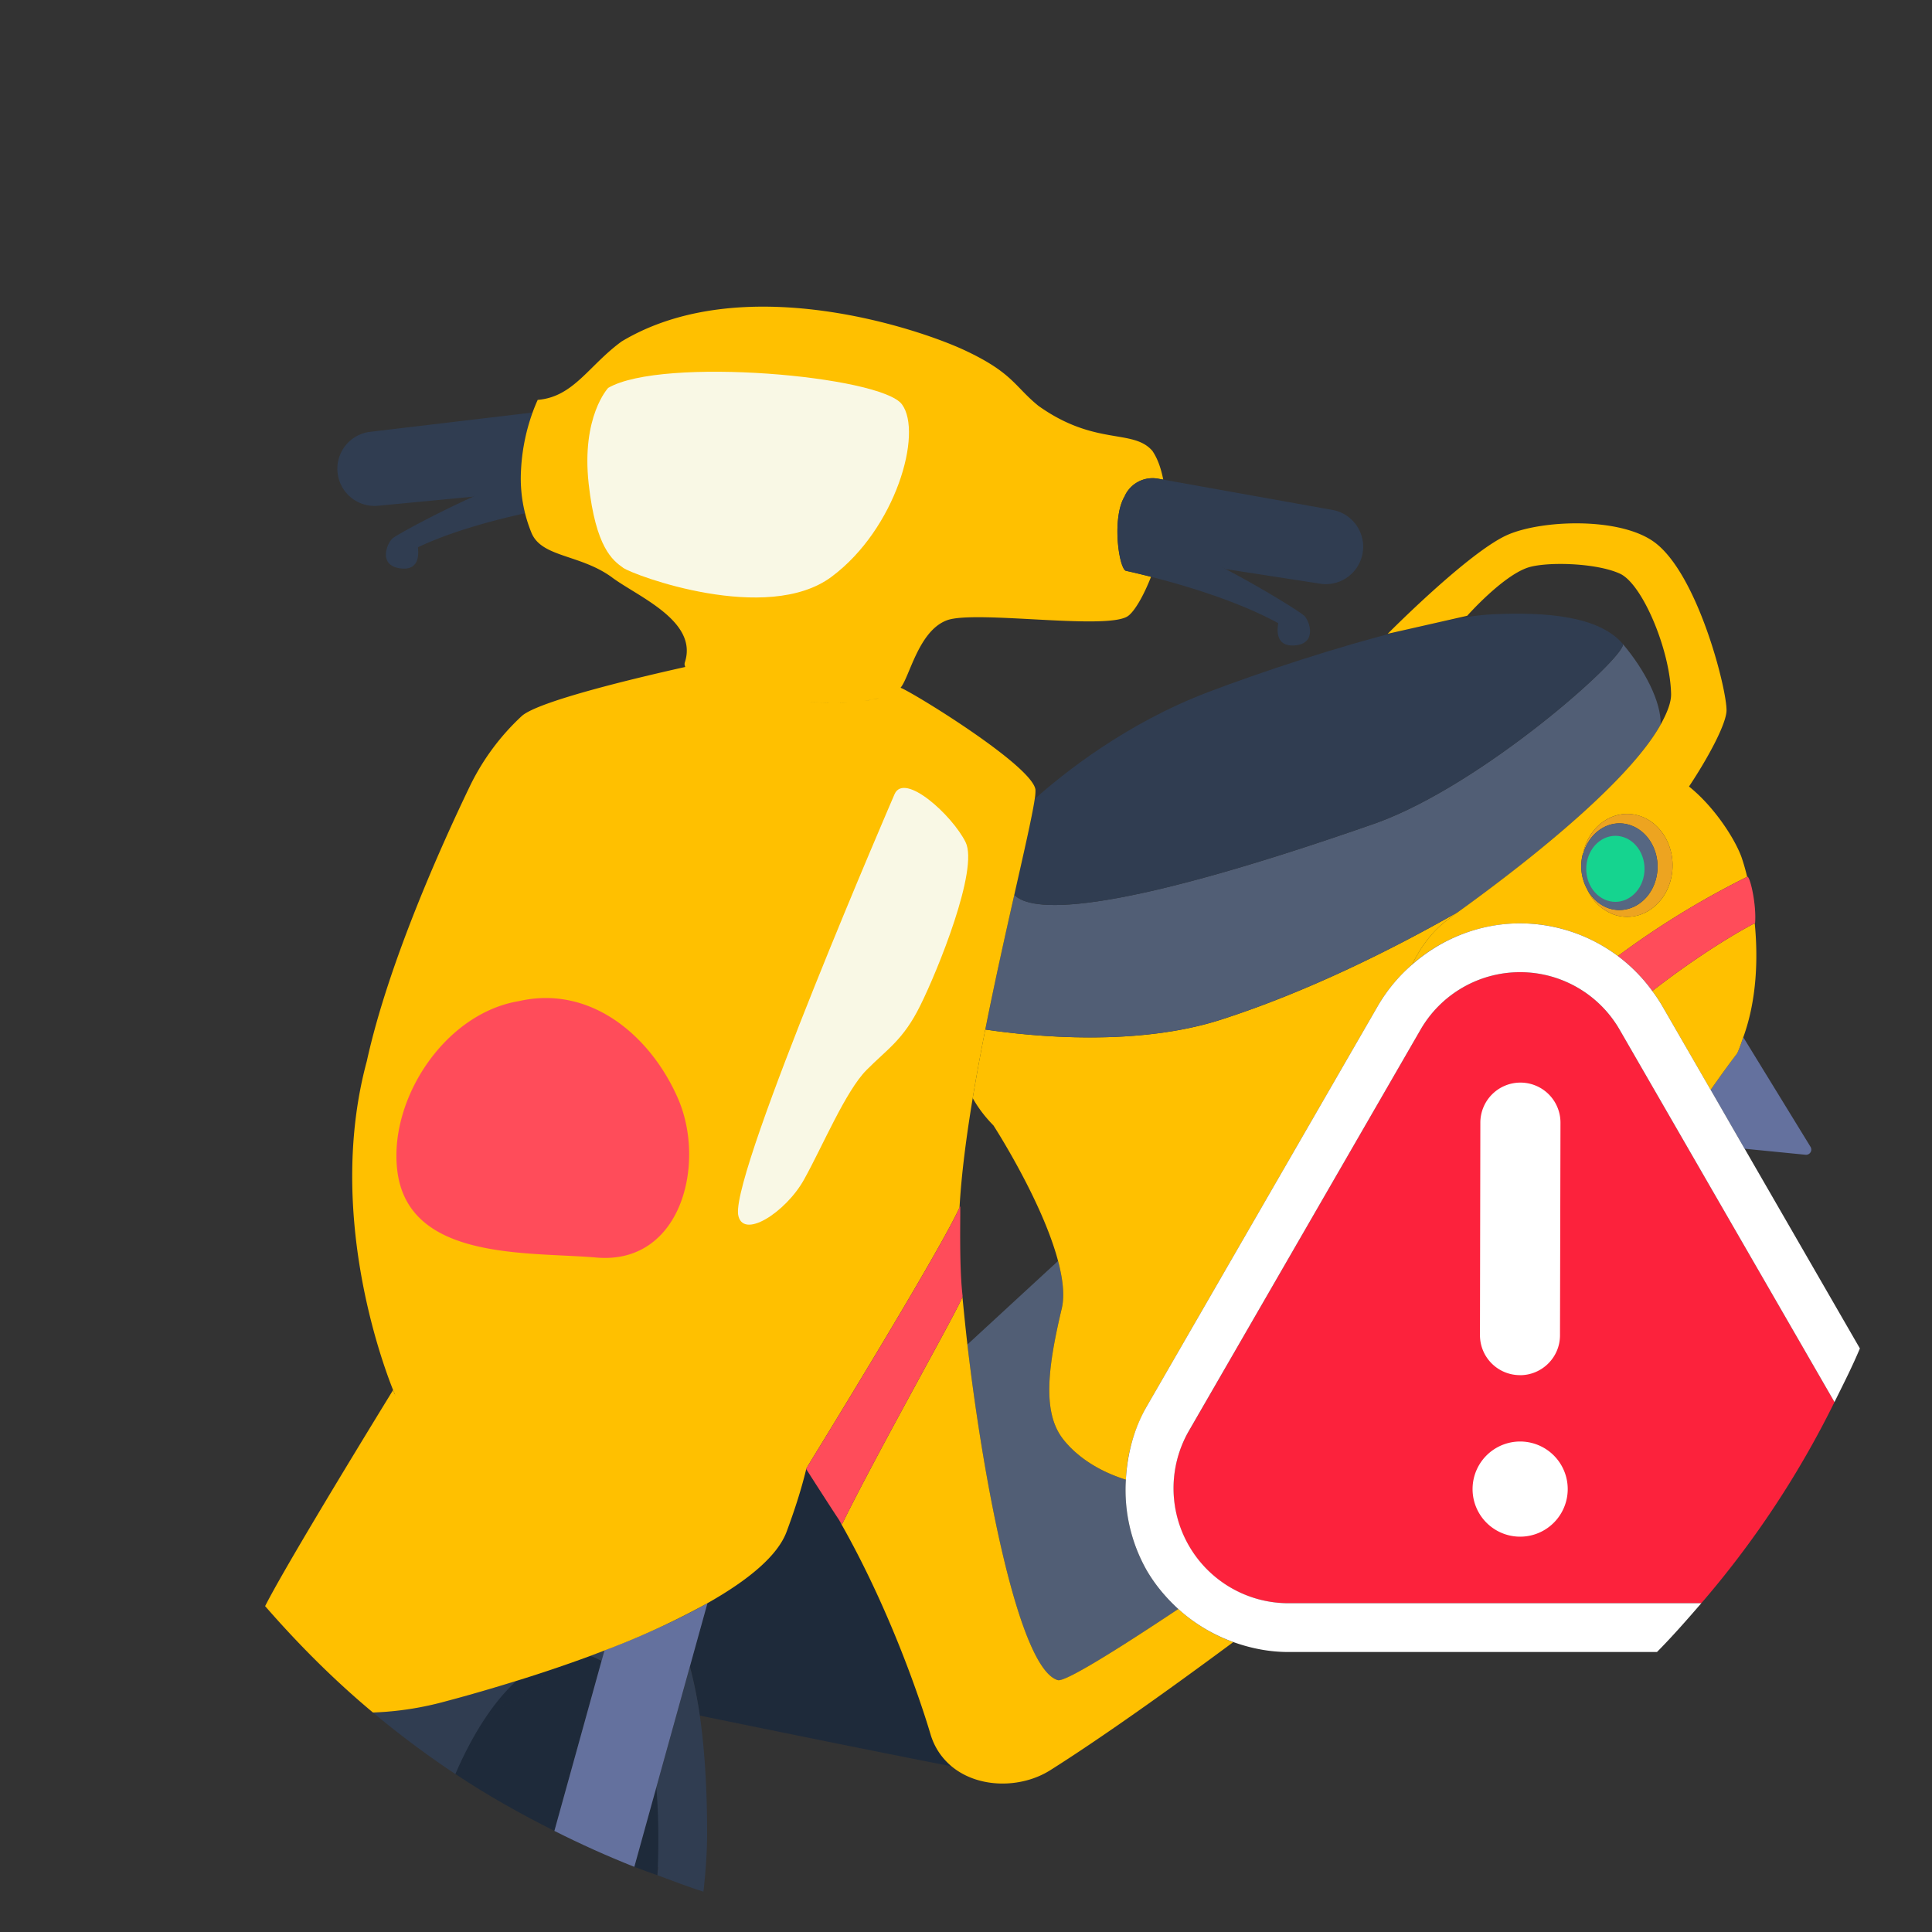 <svg xmlns="http://www.w3.org/2000/svg" width="40" height="40" viewBox="0 0 40 40">
    <rect x="0" y="0" width="40" height="40" fill="#333333" stroke="none"/>
    <g fill="none" fill-rule="evenodd">
        <path fill="#303D51" d="M11.026 8.541l-3.384.402a.77.77 0 0 0 .164 1.53l1.993-.19c.344-.155.683-.29.984-.384a4.142 4.142 0 0 1 .243-1.358"/>
        <path fill="#303D51" d="M10.216 9.408c-.148.059-.265.807-.418.875-.813.366-1.602.802-1.67.863-.12.107-.3.556.155.621.456.065.368-.399.371-.437.689-.327 1.556-.558 2.216-.703a2.916 2.916 0 0 1-.088-.729c-.167.053-.38-.565-.566-.49z"/>
        <path fill="#64719E" d="M35.417 22.565l.703 1.218 1.262.125a.108.108 0 0 0 .103-.164l-1.392-2.269c-.041.113-.076.229-.13.338-.14.18-.328.442-.546.752"/>
        <path fill="#1E2A3A" d="M19.265 35.904c-.186-.626-.827-2.577-1.9-4.445-.177-.267-.654-1.014-.673-1.043a11.6 11.6 0 0 1-.407 1.298c-.183.491-.781.994-1.638 1.479l-.364 1.312c.084.317.153.656.205 1.014 1.575.323 4.156.848 5.211 1.049a1.353 1.353 0 0 1-.434-.664"/>
        <path fill="#303D51" d="M9.24 35.221a6.55 6.55 0 0 1-1.518.235c.544.456 1.114.88 1.706 1.274 1.384.271 1.937-.437 1.263-1.928-.476.147-.961.289-1.452.419zM12.454 34.389l.06-.217c-.1.038-.198.077-.3.114.09.02.162.067.24.103M13.59 37.001c-.208.792-.378 1.523.03 1.65.013.005-.008.117-.011.173.317.115.63.24.955.34.047-.415.076-.823.076-1.211 0-.874-.045-1.693-.151-2.434a9.175 9.175 0 0 0-.205-1.014l-.693 2.496z"/>
        <path fill="#1E2A3A" d="M12.215 34.286c-.486.18-.998.352-1.525.516-.487.444-.917 1.127-1.262 1.927.654.437 1.343.822 2.05 1.178l.976-3.518c-.079-.036-.15-.084-.24-.103l-2.786 1.636M13.59 37.001l-.457 1.65c.157.061.316.116.476.173.003-.056.009-.116.011-.172.021-.588.01-1.14-.03-1.65"/>
        <path fill="#64719E" d="M14.283 34.505l.364-1.312c-.6.339-1.327.668-2.132.978l-.061.218-.976 3.518c.539.272 1.09.52 1.655.744L13.59 37l.693-2.496z"/>
        <path fill="#515E75" d="M21.982 29.758c-.403-.558-.279-1.49 0-2.67.063-.268.021-.613-.076-.981l-1.877 1.73c.34 2.92 1.076 6.725 1.874 6.95.148.037 1.162-.59 2.493-1.474a3.38 3.38 0 0 1-.656-.804 3.374 3.374 0 0 1-.43-1.874c-.756-.235-1.158-.642-1.328-.877"/>
        <path fill="#FFC000" d="M30.004 19.019l.199-.146c-1.398.798-3.14 1.66-4.886 2.226-1.757.578-3.924.363-4.918.216-.094.475-.182.95-.26 1.42.102.183.239.372.43.567 0 0 1.006 1.553 1.337 2.805.098.369.14.713.077.982-.28 1.18-.404 2.11 0 2.67.17.234.571.64 1.328.876a3.354 3.354 0 0 1 .43-1.514l4.796-8.31c.186-.321.426-.6.698-.84.177-.354.407-.693.769-.952M12.215 34.286l.3-.114a16.33 16.33 0 0 0 2.132-.98c.858-.484 1.455-.987 1.638-1.478.155-.417.3-.856.407-1.298l-.004-.006s.006-.008.006-.01c.739-1.511-.052-2.334-1.204-2.812-3.29-1.367-7.097-1.643-7.282-.928-.187.713-.023 2.229-.023 2.229s-.02-.043-.046-.11c-.972 1.584-2.282 3.747-2.65 4.474.688.79 1.429 1.533 2.233 2.203a6.55 6.55 0 0 0 1.517-.235c.491-.13.976-.272 1.452-.42a29.87 29.87 0 0 0 1.524-.515z"/>
        <path fill="#515E75" d="M25.317 21.098c1.746-.565 3.488-1.428 4.886-2.226 2.02-1.458 3.633-2.887 4.179-3.872.014-.47-.333-1.134-.778-1.661 0 .31-2.886 2.887-5.09 3.694C22.74 19.056 21.32 18.86 21 18.527c-.187.822-.404 1.792-.6 2.789.992.146 3.16.36 4.917-.218"/>
        <path fill="#303D51" d="M28.514 17.032c2.204-.807 5.09-3.384 5.09-3.694-.496-.59-1.614-.67-2.7-.62-.294.013-.67.073-1.084.157l-.78.177c-1.345.336-2.93.86-4.034 1.28-1.705.65-2.994 1.684-3.584 2.21-.048.343-.215 1.068-.422 1.984.32.335 1.74.53 7.514-1.494"/>
        <path fill="#FFC000" d="M34.209 20.517c.069.095.137.191.196.294l1.012 1.754c.217-.31.407-.572.547-.753.053-.108.087-.224.129-.337.28-.77.308-1.633.237-2.36-.031.013-.91.464-2.121 1.402M34.589 18.223c-.149.564-.673.883-1.17.714a.976.976 0 0 1-.56-.53.989.989 0 0 1-.09-.721c.004-.014.014-.023.018-.036.003-.014-.001-.027.003-.04.148-.564.673-.883 1.17-.713.496.168.778.762.629 1.326zm-4.212-5.474s.714-.807 1.242-.993c.366-.13 1.421-.11 1.924.123.466.219 1.034 1.583 1.055 2.484.005.18-.085.4-.216.638-.547.985-2.159 2.412-4.18 3.871l-.198.147c-.362.258-.592.598-.769.951a3.393 3.393 0 0 1 2.237-.853c.739 0 1.448.246 2.025.677.8-.595 1.69-1.15 2.676-1.64a4.331 4.331 0 0 0-.117-.408c-.142-.39-.571-1.05-1.087-1.462.409-.615.777-1.308.777-1.58 0-.465-.6-2.818-1.49-3.476-.713-.527-2.328-.466-3.04-.156-.803.35-2.485 2.05-2.485 2.05l.31-.07.78-.177.556-.126zM24.396 33.312c-1.33.885-2.344 1.511-2.493 1.474-.798-.224-1.534-4.03-1.874-6.95-.04-.347-.073-.677-.103-.991-.032.166-1.758 3.21-2.493 4.714a1.041 1.041 0 0 1-.068-.1c1.073 1.868 1.714 3.819 1.9 4.445.084.283.24.5.434.664.555.464 1.446.463 2.049.08.986-.622 2.367-1.598 3.786-2.65a3.395 3.395 0 0 1-1.138-.686M17.158 14.55l-.201-.005a8.214 8.214 0 0 1-.206-.01l.206.01.201.006zm.74-.039c.111-.015.215-.035.31-.06l-.149.034zm.788-.254c.41.2 2.692 1.616 2.752 2.093a.994.994 0 0 1-.015.192c-.05.343-.216 1.068-.423 1.984-.186.823-.403 1.792-.601 2.79-.093.474-.182.95-.26 1.419-.135.813-.235 1.59-.273 2.266-.437.963-3.108 5.296-3.172 5.4-.798-1.147-1.77-2.151-2.923-2.63-3.29-1.365-4.78-.713-4.966 0-.187.715-.62 1.118-.62 1.118l-.013-.03-.033-.079c-.238-.595-1.383-3.712-.544-6.812.443-2.02 1.538-4.454 2.126-5.676a4.88 4.88 0 0 1 1.078-1.464c.336-.313 2.45-.81 3.388-1.019l-.01-.032a.113.113 0 0 1 .002-.063c.283-.866-.998-1.37-1.525-1.772-.653-.466-1.429-.403-1.646-.9a2.964 2.964 0 0 1-.226-1.143 4.111 4.111 0 0 1 .244-1.358c.06-.164.107-.262.107-.262.744-.061 1.055-.713 1.738-1.21 2.483-1.49 6.114-.28 7.108.186.993.466 1.024.745 1.521 1.148 1.179.839 1.955.466 2.359.932.117.173.182.38.225.595l-.114-.02a.635.635 0 0 0-.689.371c-.27.46-.11 1.51.033 1.538.049.01.247.054.517.123-.154.393-.334.703-.47.807-.402.311-3.165-.124-3.755.093-.59.218-.775 1.18-.961 1.397zm-1.528.293h.196a5.6 5.6 0 0 0 .19-.006l-.19.006h-.196z"/>
        <path fill="#F9F8E5" d="M17.216 11.942c1.334-.993 1.894-2.98 1.458-3.57-.433-.59-4.965-.993-6.082-.341 0 0-.559.59-.404 1.987.147 1.325.497 1.583.714 1.738.217.155 2.98 1.179 4.314.186M15.28 25.133c.076.559.99-.031 1.368-.714.38-.682.86-1.831 1.292-2.265.43-.435.76-.62 1.113-1.335.356-.714 1.216-2.824.938-3.384-.278-.558-1.266-1.458-1.47-.993 0 0-3.342 7.729-3.24 8.691"/>
        <path fill="#FF4C5A" d="M33.497 19.794c.271.202.51.445.712.723 1.21-.937 2.09-1.389 2.121-1.402l.007-.003c.03-.373-.094-.931-.156-.962a17.658 17.658 0 0 0-2.684 1.643"/>
        <path fill="#EDA420" d="M33.96 16.896c-.498-.168-1.022.15-1.17.714-.004.014 0 .027-.003.04.14-.45.561-.703.967-.565.42.143.656.643.53 1.116-.126.475-.566.744-.984.602a.807.807 0 0 1-.442-.396.973.973 0 0 0 .561.53c.497.17 1.021-.15 1.17-.714.15-.564-.133-1.158-.63-1.327"/>
        <path fill="#566782" d="M33.3 18.803c.418.142.858-.127.985-.601.125-.475-.111-.975-.53-1.118-.407-.138-.829.117-.968.566-.004.013-.014.022-.017.035a.989.989 0 0 0 .088.723c.098.18.247.329.442.395"/>
        <path fill="#15D48F" d="M33.73 18.59c.294-.178.404-.593.246-.926-.158-.332-.523-.456-.816-.278-.294.18-.404.594-.247.927.159.332.525.456.818.277"/>
        <path fill="#FF4C5A" d="M8.225 24.231c.224 1.88 2.707 1.682 4.12 1.805 1.763.155 2.276-1.946 1.694-3.288-.558-1.287-1.8-2.364-3.3-2.02-1.528.255-2.69 2.024-2.514 3.503zM19.878 24.977l-.012.024c-.436.962-3.108 5.297-3.172 5.4a.07.07 0 0 1-.006.009l.004.006c.019.03.496.776.673 1.042.04.062.07.105.069.1.734-1.503 2.46-4.547 2.493-4.713l.003-.01c-.08-.656-.037-1.855-.052-1.858"/>
        <path fill="#303D51" d="M23.281 10.28c.053-.088.115-.163.202-.195.067-.026.196 1.087.292 1.087.338 0 .978.284 1.6.61l1.992.308a.775.775 0 0 0 .255-1.526l-3.538-.634-.114-.021a.635.635 0 0 0-.689.372"/>
        <path fill="#303D51" d="M24.703 10.45c-.097 0-1.154-.39-1.22-.366-.087.033-.149.108-.201.197-.272.46-.111 1.51.032 1.538.05.01.246.054.517.123.656.166 1.79.497 2.633.96 0 .038-.114.498.347.46.46-.038.308-.5.192-.614-.065-.065-.831-.55-1.627-.966-.623-.326.337-.947 0-.947l-.673-.385z"/>
        <path fill="#FC223C" d="M33.53 21.316a2.378 2.378 0 0 0-4.118 0l-4.797 8.31a2.375 2.375 0 0 0 2.059 3.567h8.55a19.701 19.701 0 0 0 2.757-4.165l-4.45-7.712z"/>
        <path fill="#FFF" d="M36.12 23.783l-.702-1.218-1.012-1.753a3.24 3.24 0 0 0-.197-.294 3.39 3.39 0 0 0-2.737-1.401c-.835 0-1.626.316-2.236.854a3.37 3.37 0 0 0-.7.84l-4.796 8.31c-.27.468-.401.99-.43 1.514a3.374 3.374 0 0 0 .43 1.874c.177.305.402.572.656.804.33.3.718.532 1.139.684.361.13.744.206 1.138.206h7.633c.32-.323.62-.666.918-1.01h-8.55a2.38 2.38 0 0 1-2.06-3.567l4.798-8.31a2.379 2.379 0 0 1 4.119 0l4.45 7.712c.181-.367.367-.73.526-1.11l-2.386-4.135z"/>
        <path fill="#FFF" d="M31.468 28.472h.002c.456 0 .828-.37.828-.827l.01-4.401a.829.829 0 0 0-.828-.83h-.001a.83.83 0 0 0-.83.827l-.008 4.4a.828.828 0 0 0 .827.83M32.458 30.83a.985.985 0 1 0-1.97 0 .985.985 0 0 0 1.97 0"/>
    </g>
</svg>
